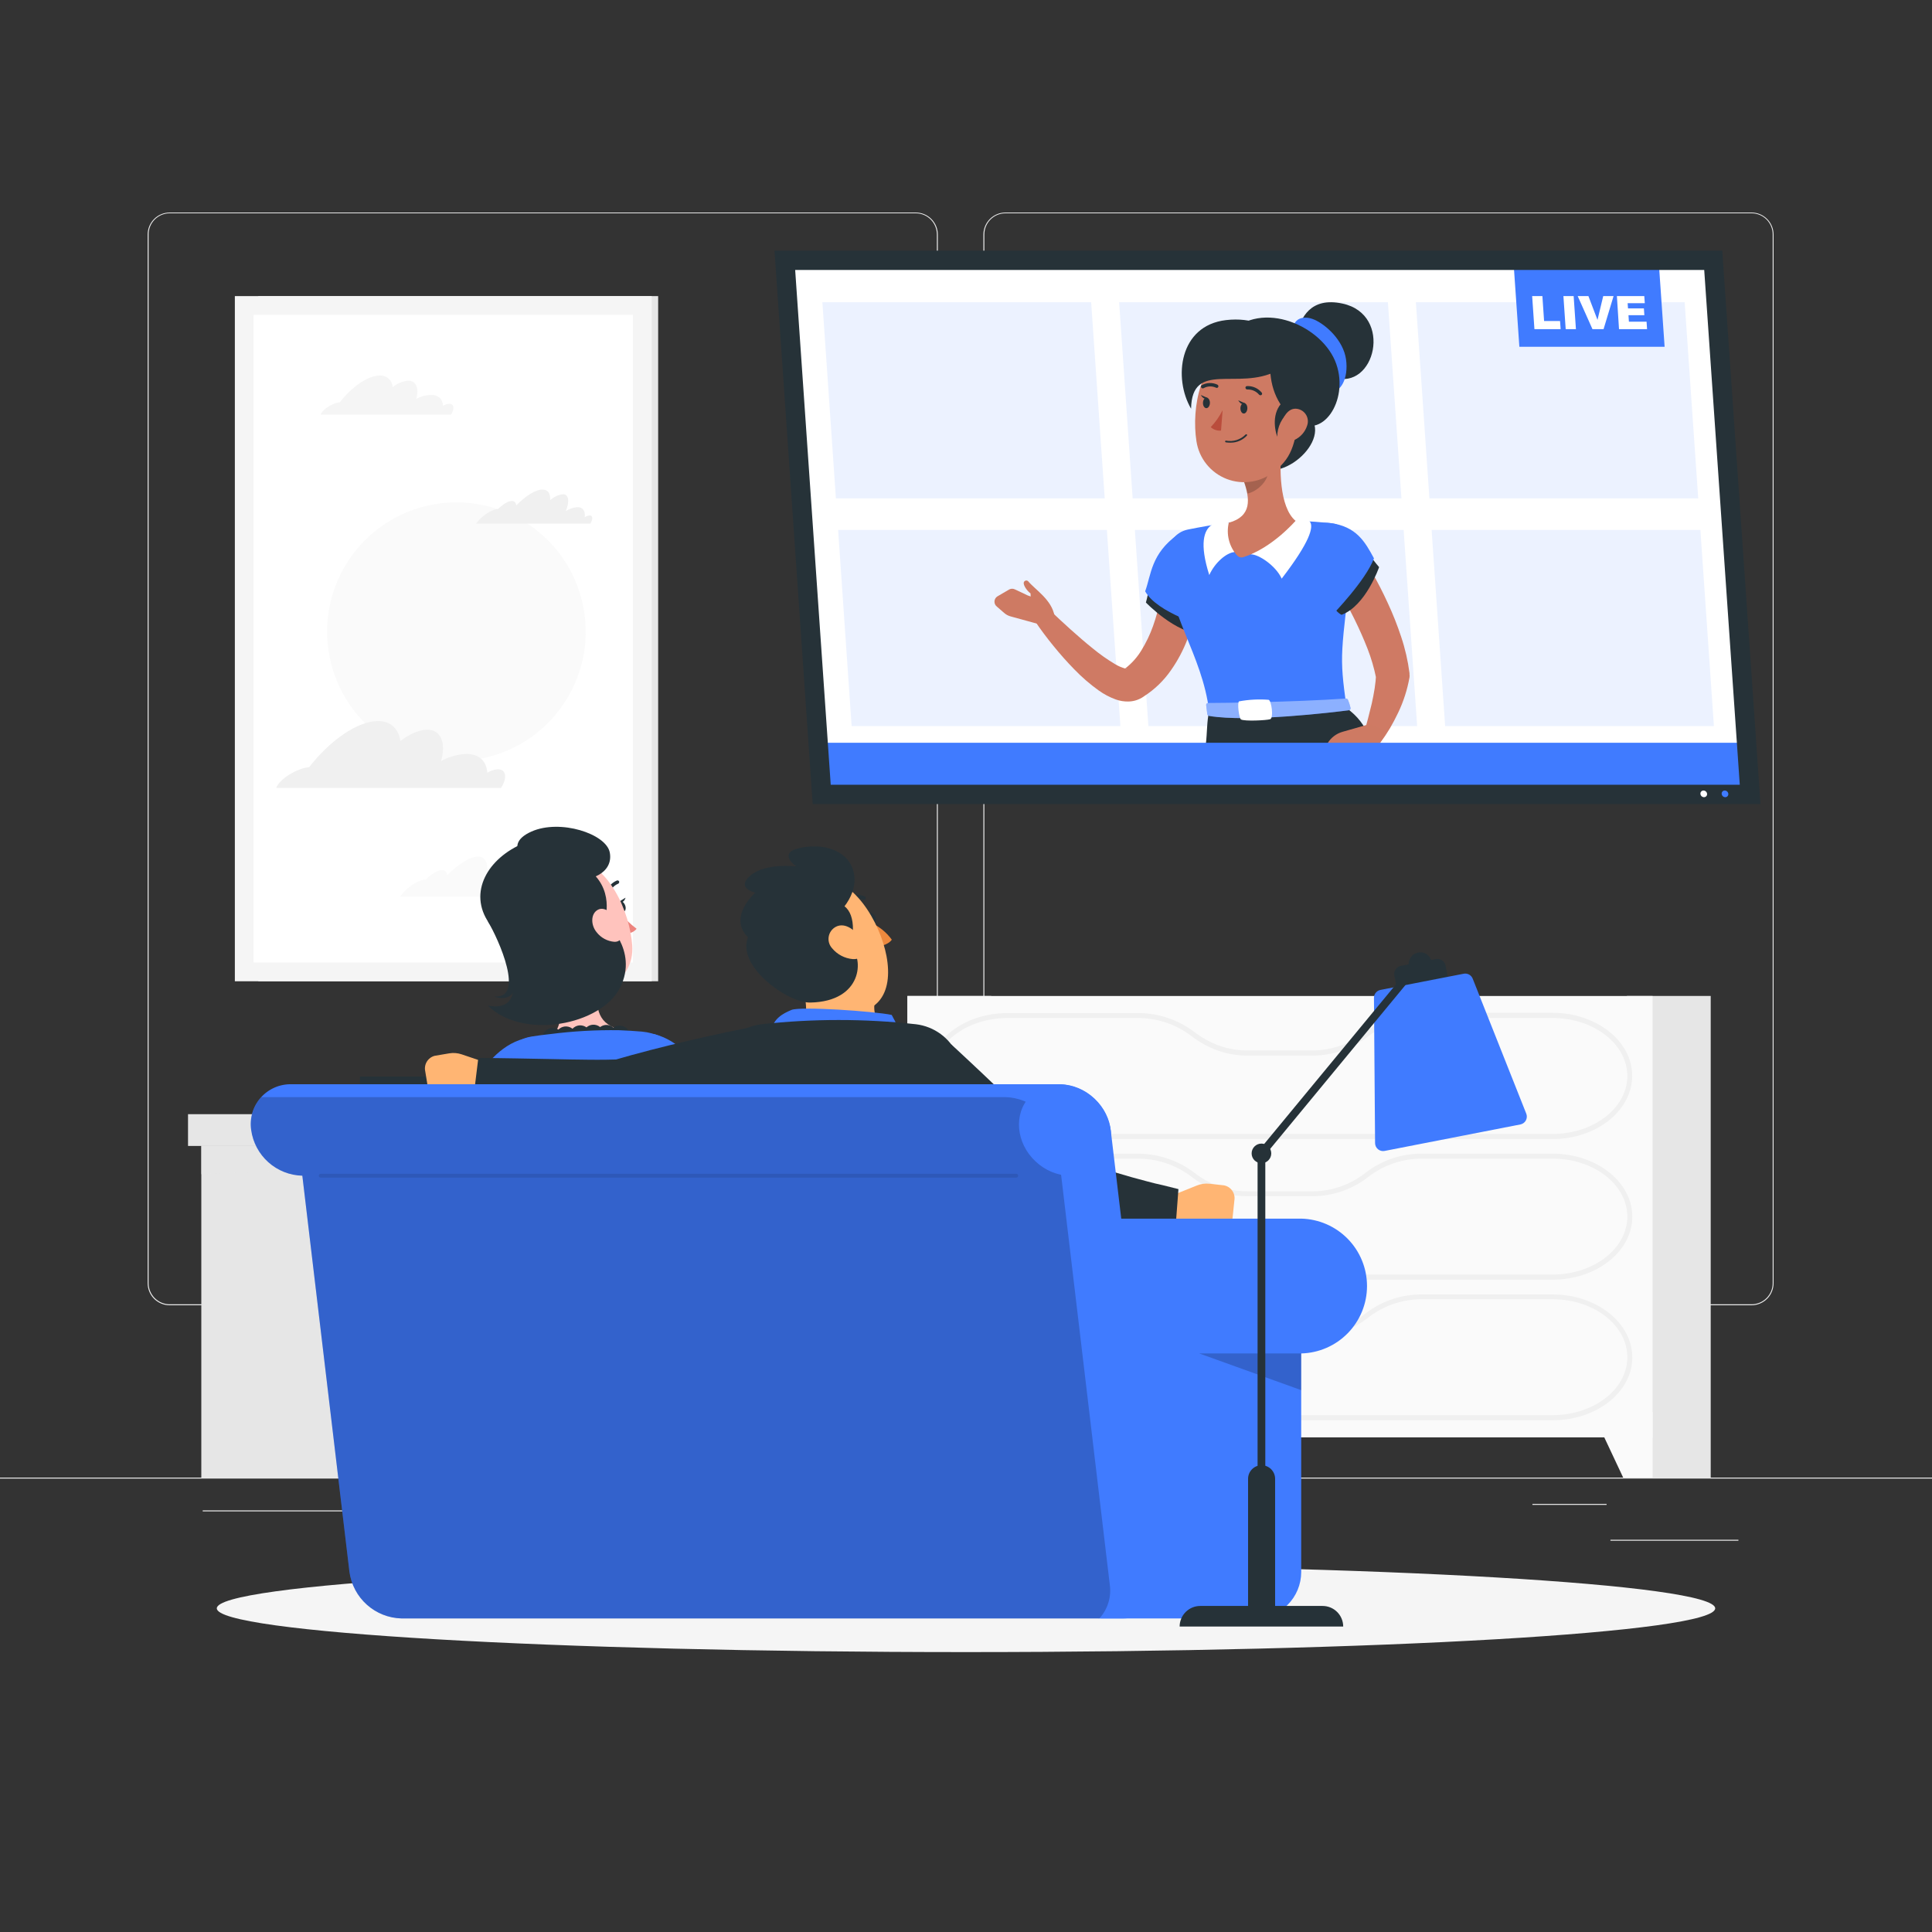 <svg width="302" height="302" viewBox="0 0 302 302" fill="none" xmlns="http://www.w3.org/2000/svg">
<rect x="0" y="0" width="302" height="302" fill="#333333" stroke="none"/>
<path d="M302 230.97H0V231.121H302V230.97Z" fill="#EBEBEB"/>
<path d="M271.74 240.688H251.735V240.839H271.74V240.688Z" fill="#EBEBEB"/>
<path d="M200.057 242.331H194.808V242.482H200.057V242.331Z" fill="#EBEBEB"/>
<path d="M251.131 235.083H239.54V235.234H251.131V235.083Z" fill="#EBEBEB"/>
<path d="M57.773 236.098H31.686V236.249H57.773V236.098Z" fill="#EBEBEB"/>
<path d="M66.978 236.098H63.154V236.249H66.978V236.098Z" fill="#EBEBEB"/>
<path d="M135.991 238.646H79.408V238.797H135.991V238.646Z" fill="#EBEBEB"/>
<path d="M143.148 204.031H26.522C25.608 204.03 24.732 203.666 24.087 203.019C23.441 202.372 23.079 201.496 23.079 200.582V36.639C23.087 35.73 23.453 34.862 24.098 34.222C24.742 33.581 25.613 33.222 26.522 33.22H143.148C144.063 33.22 144.94 33.583 145.587 34.23C146.233 34.877 146.597 35.754 146.597 36.669V200.582C146.597 201.497 146.233 202.374 145.587 203.021C144.94 203.668 144.063 204.031 143.148 204.031ZM26.522 33.341C25.648 33.342 24.811 33.691 24.194 34.309C23.576 34.927 23.23 35.765 23.23 36.639V200.582C23.23 201.456 23.576 202.294 24.194 202.912C24.811 203.53 25.648 203.879 26.522 203.88H143.148C144.022 203.879 144.86 203.531 145.478 202.913C146.096 202.294 146.444 201.456 146.446 200.582V36.639C146.444 35.764 146.096 34.927 145.478 34.309C144.86 33.69 144.022 33.342 143.148 33.341H26.522Z" fill="#EBEBEB"/>
<path d="M273.799 204.031H157.167C156.253 204.03 155.376 203.666 154.73 203.019C154.083 202.373 153.72 201.497 153.718 200.582V36.639C153.728 35.73 154.095 34.861 154.74 34.221C155.386 33.581 156.258 33.221 157.167 33.22H273.799C274.707 33.223 275.576 33.584 276.22 34.224C276.863 34.864 277.228 35.731 277.236 36.639V200.582C277.236 201.495 276.874 202.37 276.23 203.017C275.586 203.663 274.712 204.028 273.799 204.031ZM157.167 33.341C156.293 33.342 155.455 33.69 154.837 34.309C154.219 34.927 153.871 35.764 153.869 36.639V200.582C153.871 201.456 154.219 202.294 154.837 202.913C155.455 203.531 156.293 203.879 157.167 203.88H273.799C274.673 203.879 275.511 203.531 276.129 202.913C276.748 202.294 277.095 201.456 277.097 200.582V36.639C277.095 35.764 276.748 34.927 276.129 34.309C275.511 33.69 274.673 33.342 273.799 33.341H157.167Z" fill="#EBEBEB"/>
<path d="M141.837 230.97H154.932V155.681H141.837V230.97Z" fill="#E6E6E6"/>
<path d="M146.44 230.97H141.843V220.714H151.266L146.44 230.97Z" fill="#FAFAFA"/>
<path d="M254.314 230.97H267.409V155.681H254.314V230.97Z" fill="#E6E6E6"/>
<path d="M141.837 224.682L258.325 224.682V155.687H141.837V224.682Z" fill="#FAFAFA"/>
<path d="M242.693 178.053H157.481C150.613 178.053 145.026 173.632 145.026 168.202C145.026 162.766 150.613 158.357 157.481 158.357H177.769C180.964 158.33 184.079 159.352 186.636 161.268C187.265 161.755 187.931 162.191 188.629 162.573C190.549 163.634 192.705 164.195 194.899 164.203H205.233C208.279 164.168 211.223 163.104 213.586 161.183C216.117 159.279 219.208 158.27 222.375 158.314H242.675C249.543 158.314 255.136 162.73 255.136 168.16C255.136 173.59 249.561 178.053 242.693 178.053ZM157.481 159.13C151.042 159.13 145.8 163.195 145.8 168.19C145.8 173.191 151.042 177.25 157.481 177.25H242.693C249.132 177.25 254.375 173.179 254.375 168.19C254.375 163.201 249.132 159.13 242.693 159.13H222.393C219.404 159.098 216.487 160.046 214.088 161.83C211.585 163.855 208.471 164.974 205.251 165.007H194.917C192.592 165 190.307 164.406 188.273 163.279C187.541 162.879 186.842 162.421 186.183 161.908C183.76 160.083 180.803 159.106 177.769 159.13H157.481Z" fill="#F0F0F0"/>
<path d="M253.728 230.97H258.331V220.714H248.908L253.728 230.97Z" fill="#FAFAFA"/>
<path d="M242.693 200.033H157.481C150.613 200.033 145.026 195.617 145.026 190.188C145.026 184.752 150.613 180.342 157.481 180.342H177.775C180.983 180.32 184.108 181.356 186.666 183.29C187.292 183.775 187.954 184.211 188.647 184.594C190.567 185.656 192.723 186.217 194.917 186.225H205.251C208.297 186.191 211.241 185.126 213.605 183.205C216.134 181.3 219.226 180.29 222.393 180.336H242.693C249.561 180.336 255.154 184.752 255.154 190.181C255.154 195.611 249.561 200.033 242.693 200.033ZM157.481 181.109C151.042 181.109 145.8 185.18 145.8 190.169C145.8 195.171 151.042 199.229 157.481 199.229H242.693C249.132 199.229 254.375 195.164 254.375 190.169C254.375 185.174 249.132 181.109 242.693 181.109H222.393C219.403 181.076 216.484 182.026 214.088 183.815C211.585 185.84 208.471 186.96 205.251 186.992H194.917C192.593 186.981 190.308 186.387 188.273 185.265C187.545 184.861 186.848 184.403 186.189 183.894C183.766 182.067 180.81 181.088 177.775 181.109H157.481Z" fill="#F0F0F0"/>
<path d="M242.693 222.006H157.481C150.613 222.006 145.026 217.591 145.026 212.161C145.026 206.731 150.613 202.34 157.481 202.34H177.781C180.984 202.318 184.104 203.352 186.66 205.281C187.288 205.766 187.953 206.202 188.647 206.586C190.567 207.647 192.723 208.208 194.917 208.217H205.251C208.297 208.182 211.241 207.117 213.605 205.197C216.134 203.297 219.224 202.292 222.387 202.34H242.693C249.561 202.34 255.154 206.761 255.154 212.191C255.154 217.621 249.561 222.006 242.693 222.006ZM157.481 203.089C151.042 203.089 145.8 207.16 145.8 212.149C145.8 217.138 151.042 221.209 157.481 221.209H242.693C249.132 221.209 254.375 217.144 254.375 212.149C254.375 207.154 249.132 203.089 242.693 203.089H222.387C219.399 203.056 216.484 204.005 214.088 205.789C211.587 207.82 208.473 208.946 205.251 208.984H194.917C192.593 208.973 190.308 208.379 188.273 207.257C187.543 206.853 186.844 206.394 186.183 205.885C183.764 204.061 180.811 203.084 177.781 203.107L157.481 203.089Z" fill="#F0F0F0"/>
<path d="M31.468 230.97H72.522V179.134H31.468L31.468 230.97Z" fill="#E6E6E6"/>
<path d="M126.484 179.128H72.522V230.964H126.484V179.128Z" fill="#F0F0F0"/>
<g style="mix-blend-mode:multiply" opacity="0.7">
<path d="M31.462 174.713H126.478V179.762L31.462 183.544V174.713Z" fill="#E6E6E6"/>
</g>
<path d="M29.391 179.128H72.516V174.163H29.391V179.128Z" fill="#E6E6E6"/>
<path d="M128.549 174.169H72.522V179.134H128.549V174.169Z" fill="#F0F0F0"/>
<path d="M40.377 153.386H102.879L102.879 46.285L40.377 46.285L40.377 153.386Z" fill="#E6E6E6"/>
<path d="M36.711 153.386H101.871L101.871 46.285L36.711 46.285L36.711 153.386Z" fill="#F5F5F5"/>
<path d="M98.941 150.456V49.22L39.641 49.22L39.641 150.456H98.941Z" fill="white"/>
<path d="M75.988 118.407C86.851 115.843 93.579 104.958 91.015 94.095C88.451 83.232 77.566 76.504 66.703 79.068C55.84 81.632 49.112 92.517 51.676 103.38C54.24 114.243 65.125 120.971 75.988 118.407Z" fill="#FAFAFA"/>
<path d="M48.32 119.924C51.612 115.696 55.912 112.712 59.095 112.712C61.089 112.712 62.278 113.92 62.593 115.817C64.06 114.718 65.54 114.065 66.778 114.065C68.947 114.065 69.732 116.095 68.959 118.952C70.081 118.349 71.314 117.98 72.583 117.865C74.799 117.732 76.05 118.897 76.17 120.794C76.641 120.495 77.174 120.309 77.729 120.25C79.003 120.172 79.341 121.35 78.49 122.872L78.321 123.156H43.18C43.699 121.664 46.737 119.997 48.32 119.924Z" fill="#F0F0F0"/>
<path d="M53.116 62.889C55.018 60.442 57.519 58.703 59.361 58.703C59.87 58.676 60.369 58.852 60.749 59.191C61.129 59.531 61.359 60.006 61.391 60.515C62.074 59.939 62.917 59.585 63.807 59.5C65.069 59.5 65.522 60.708 65.075 62.339C65.729 61.995 66.446 61.79 67.183 61.735C68.469 61.656 69.194 62.339 69.261 63.432C69.535 63.261 69.845 63.154 70.167 63.118C70.91 63.076 71.103 63.758 70.608 64.64L70.511 64.803H50.132C50.434 63.897 52.198 62.931 53.116 62.889Z" fill="#F5F5F5"/>
<path d="M77.674 79.577H77.838C78.635 78.804 79.444 78.309 80.018 78.309C80.429 78.309 80.652 78.568 80.694 79.003C82.186 77.499 83.714 76.527 84.79 76.527C85.653 76.527 86.058 77.131 85.998 78.194C86.543 77.684 87.233 77.355 87.973 77.252C88.915 77.252 89.06 78.345 88.45 79.885C88.96 79.567 89.533 79.361 90.129 79.281C91.101 79.215 91.53 79.843 91.397 80.864C91.614 80.708 91.864 80.606 92.128 80.568C92.66 80.531 92.732 81.093 92.285 81.848H74.413C75.24 80.707 76.666 79.728 77.674 79.577Z" fill="#F0F0F0"/>
<path d="M66.343 137.495H66.537C67.473 136.589 68.421 136.009 69.092 136.009C69.581 136.009 69.847 136.311 69.895 136.824C71.647 135.054 73.452 133.907 74.727 133.907C75.742 133.907 76.213 134.656 76.158 135.876C76.799 135.272 77.612 134.884 78.484 134.764C79.589 134.764 79.758 136.051 79.046 137.857C79.647 137.488 80.32 137.253 81.021 137.168C82.162 137.084 82.663 137.821 82.512 139.023C82.767 138.842 83.061 138.724 83.37 138.678C83.974 138.636 84.065 139.282 83.557 140.182H62.502C63.474 138.823 65.153 137.646 66.343 137.495Z" fill="#FAFAFA"/>
<path d="M151 258.246C215.678 258.246 268.11 255.185 268.11 251.409C268.11 247.633 215.678 244.572 151 244.572C86.322 244.572 33.89 247.633 33.89 251.409C33.89 255.185 86.322 258.246 151 258.246Z" fill="#F5F5F5"/>
<path d="M273.57 124.176H128.447L122.678 40.691H267.808L273.57 124.176Z" fill="white"/>
<g opacity="0.1">
<path d="M172.684 77.904H130.663L128.549 47.239H170.564L172.684 77.904Z" fill="#407BFF"/>
<path d="M219.065 77.904H177.051L174.937 47.239H216.951L219.065 77.904Z" fill="#407BFF"/>
<path d="M175.136 113.498H133.122L131.008 82.833H173.022L175.136 113.498Z" fill="#407BFF"/>
<path d="M221.523 113.498H179.509L177.395 82.833H219.409L221.523 113.498Z" fill="#407BFF"/>
<path d="M265.458 77.904H223.438L221.324 47.239H263.338L265.458 77.904Z" fill="#407BFF"/>
<path d="M267.91 113.498H225.896L223.782 82.833H265.796L267.91 113.498Z" fill="#407BFF"/>
</g>
<path d="M205.1 65.546C202.358 61.179 198.897 61.668 196.312 62.858L195.104 71.079C197.876 77.409 207.848 69.913 205.1 65.546Z" fill="#263238"/>
<path d="M187.874 89.634C187.844 90.165 187.808 90.558 187.765 91.011C187.723 91.464 187.657 91.88 187.596 92.309C187.47 93.173 187.319 94.025 187.137 94.876C186.761 96.599 186.25 98.289 185.609 99.932C184.957 101.643 184.095 103.266 183.042 104.764C181.918 106.392 180.481 107.78 178.814 108.847L179.098 108.635C178.708 108.962 178.265 109.219 177.787 109.396C177.354 109.556 176.897 109.644 176.434 109.656C175.739 109.678 175.047 109.567 174.393 109.33C173.45 108.985 172.558 108.514 171.741 107.929C170.367 106.942 169.085 105.832 167.912 104.613C166.764 103.441 165.701 102.233 164.687 100.989C163.672 99.745 162.718 98.482 161.806 97.129C161.611 96.835 161.53 96.479 161.58 96.129C161.63 95.779 161.806 95.46 162.075 95.231C162.345 95.003 162.689 94.881 163.042 94.889C163.395 94.897 163.733 95.034 163.992 95.275C165.091 96.314 166.221 97.389 167.362 98.404C168.504 99.418 169.652 100.433 170.823 101.363C171.927 102.276 173.101 103.102 174.333 103.834C174.816 104.123 175.336 104.346 175.879 104.498C176.066 104.54 176.205 104.534 176.145 104.498C175.954 104.498 175.769 104.566 175.625 104.691L175.903 104.474C176.91 103.698 177.764 102.741 178.422 101.653C179.156 100.46 179.764 99.192 180.234 97.872C180.723 96.482 181.115 95.059 181.405 93.614C181.562 92.883 181.695 92.146 181.804 91.409L181.955 90.304C181.997 89.954 182.046 89.543 182.07 89.265V89.193C182.15 88.448 182.516 87.763 183.091 87.282C183.665 86.801 184.404 86.561 185.152 86.612C185.899 86.664 186.598 87.003 187.101 87.558C187.604 88.114 187.872 88.842 187.85 89.591L187.874 89.634Z" fill="#CF7A64"/>
<path d="M157.747 92.146L155.88 93.24C155.751 93.326 155.645 93.442 155.57 93.578C155.495 93.714 155.454 93.866 155.449 94.021C155.444 94.177 155.476 94.331 155.543 94.471C155.61 94.611 155.709 94.734 155.832 94.828L156.968 95.812C157.259 96.07 157.606 96.256 157.982 96.356L162.639 97.637L164.916 96.429C164.276 94.121 160.688 93.094 160.688 93.094L158.665 92.14C158.523 92.065 158.365 92.026 158.205 92.027C158.045 92.028 157.887 92.069 157.747 92.146Z" fill="#CE7A63"/>
<path d="M179.611 91.808C179.505 92.61 179.342 93.403 179.122 94.182C179.122 94.182 183.797 99.068 187.947 99.123C188.174 98.839 188.333 98.506 188.412 98.151C188.49 97.796 188.486 97.428 188.4 97.075L179.611 91.808Z" fill="#263238"/>
<path d="M184.075 83.569C179.907 86.589 179.962 89.803 179.007 92.43C180.886 95.825 188.472 97.957 188.472 97.957C188.472 97.957 189.898 79.353 184.075 83.569Z" fill="#407BFF"/>
<path d="M182.366 87.236C182.311 95.77 187.953 102.221 189.01 111.221L210.5 110.701C209.292 101.937 209.594 102.813 211.503 85.877C211.588 84.903 211.292 83.934 210.677 83.174C210.061 82.415 209.175 81.924 208.205 81.806C206.586 81.625 204.581 81.456 202.515 81.413C199.036 81.26 195.549 81.359 192.084 81.709C189.855 81.975 187.494 82.41 185.694 82.772C183.616 83.195 182.408 85.073 182.366 87.236Z" fill="#407BFF"/>
<path d="M192.948 86.299C191.74 86.396 189.928 87.894 189.028 89.887C185.875 79.97 192.078 81.709 192.078 81.709L192.948 86.299Z" fill="white"/>
<path d="M195.515 86.656C196.723 86.614 199.447 88.438 200.347 90.449C209.256 78.858 202.521 81.389 202.521 81.389L195.515 86.656Z" fill="white"/>
<path d="M200.329 69.671C199.996 73.054 199.942 79.233 202.509 81.413C202.509 81.413 198.843 85.702 194.307 87.103C194.138 87.149 193.96 87.146 193.793 87.095C193.627 87.044 193.478 86.946 193.365 86.813C192.755 86.128 192.32 85.307 192.096 84.419C191.872 83.53 191.866 82.601 192.078 81.709C195.732 80.707 195.364 77.928 194.458 75.331L200.329 69.671Z" fill="#CE7A63"/>
<path opacity="0.2" d="M197.937 71.985L194.488 75.331C194.703 75.921 194.871 76.526 194.989 77.143C196.397 76.895 198.209 75.27 198.215 73.766C198.227 73.161 198.133 72.558 197.937 71.985Z" fill="black"/>
<path d="M203.27 63.42C202.485 68.922 202.274 71.272 199.211 73.688C198.182 74.525 196.95 75.075 195.64 75.282C194.329 75.49 192.987 75.347 191.75 74.869C190.513 74.39 189.424 73.594 188.594 72.559C187.763 71.524 187.221 70.288 187.023 68.977C186.213 63.813 187.627 55.689 193.298 54.269C198.97 52.85 204.055 57.906 203.27 63.42Z" fill="#CE7A63"/>
<path d="M209.842 47.45C204.877 46.387 203.246 49.631 202.684 52.451L208.422 58.993C214.964 61.161 217.845 49.166 209.842 47.45Z" fill="#263238"/>
<path d="M202.153 51.781C201.99 49.866 203.651 49.19 205.451 49.969C207.251 50.748 209.981 53.194 210.403 56.166C210.826 59.138 209.534 61.548 207.891 61.089C206.248 60.63 202.153 51.781 202.153 51.781Z" fill="#407BFF"/>
<path d="M208.887 56.915C206.828 50.941 197.212 46.713 192.096 52.149L198.541 56.577C198.42 59.899 199.302 63.221 202.491 65.715C206.568 68.934 210.893 62.719 208.887 56.915Z" fill="#263238"/>
<path d="M199.574 57.984C193.491 61.113 186.316 56.275 186.183 63.885C183.393 59.144 184.292 50.893 191.649 50.035C199.676 49.099 203.784 55.822 199.574 57.984Z" fill="#263238"/>
<path d="M200.951 62.454C198.795 64.03 199.139 66.814 199.652 68.27C199.653 67.509 199.825 66.758 200.156 66.073C200.488 65.388 200.97 64.786 201.567 64.314L200.951 62.454Z" fill="#263238"/>
<path d="M194.977 63.897C194.941 64.35 194.669 64.682 194.373 64.64C194.077 64.598 193.866 64.193 193.902 63.74C193.938 63.287 194.204 62.955 194.506 63.003C194.808 63.052 195.013 63.45 194.977 63.897Z" fill="#263238"/>
<path d="M189.124 63.064C189.088 63.511 188.816 63.843 188.52 63.8C188.225 63.758 188.007 63.354 188.043 62.901C188.08 62.448 188.351 62.121 188.647 62.164C188.943 62.206 189.161 62.611 189.124 63.064Z" fill="#263238"/>
<path d="M188.78 62.212L187.705 61.741C187.705 61.741 188.2 62.665 188.78 62.212Z" fill="#263238"/>
<path d="M191.112 64.121C190.627 65.089 190.002 65.981 189.257 66.766C189.472 66.965 189.726 67.116 190.003 67.209C190.28 67.303 190.573 67.337 190.864 67.31L191.112 64.121Z" fill="#BA4D3C"/>
<path d="M192.398 69.194C192.14 69.201 191.881 69.185 191.625 69.146C191.59 69.14 191.558 69.121 191.536 69.094C191.513 69.066 191.502 69.031 191.504 68.995C191.505 68.977 191.509 68.96 191.517 68.944C191.525 68.929 191.536 68.915 191.55 68.904C191.564 68.893 191.58 68.885 191.597 68.881C191.614 68.877 191.632 68.877 191.649 68.88C192.2 68.984 192.768 68.951 193.302 68.782C193.836 68.613 194.32 68.315 194.711 67.914C194.736 67.889 194.77 67.875 194.805 67.875C194.84 67.875 194.874 67.889 194.899 67.914C194.912 67.926 194.922 67.94 194.929 67.956C194.936 67.972 194.94 67.99 194.94 68.007C194.94 68.025 194.936 68.042 194.929 68.058C194.922 68.075 194.912 68.089 194.899 68.101C194.578 68.444 194.191 68.717 193.761 68.905C193.331 69.093 192.867 69.191 192.398 69.194Z" fill="#263238"/>
<path d="M204.333 66.5C204.178 66.999 203.919 67.46 203.573 67.853C203.228 68.245 202.803 68.56 202.328 68.778C201.047 69.351 200.111 68.222 200.22 66.869C200.317 65.661 201.102 63.885 202.503 63.885C202.814 63.891 203.119 63.971 203.394 64.117C203.669 64.263 203.905 64.472 204.083 64.727C204.262 64.982 204.377 65.276 204.421 65.584C204.464 65.892 204.434 66.206 204.333 66.5Z" fill="#CE7A63"/>
<path d="M197.013 61.783C196.937 61.78 196.865 61.748 196.813 61.693C196.592 61.43 196.314 61.221 196 61.081C195.686 60.941 195.345 60.873 195.001 60.883C194.929 60.892 194.856 60.872 194.797 60.828C194.739 60.785 194.699 60.72 194.687 60.648C194.679 60.614 194.679 60.579 194.685 60.545C194.692 60.512 194.706 60.48 194.726 60.452C194.746 60.424 194.772 60.4 194.801 60.383C194.831 60.366 194.864 60.355 194.899 60.352C195.334 60.328 195.769 60.406 196.169 60.579C196.57 60.752 196.925 61.015 197.206 61.348C197.231 61.373 197.251 61.402 197.265 61.434C197.279 61.466 197.286 61.501 197.286 61.535C197.286 61.571 197.279 61.605 197.265 61.637C197.251 61.669 197.231 61.699 197.206 61.723C197.181 61.747 197.15 61.766 197.117 61.776C197.083 61.787 197.047 61.789 197.013 61.783Z" fill="#263238"/>
<path d="M187.929 60.696C187.864 60.672 187.809 60.627 187.772 60.569C187.752 60.54 187.739 60.508 187.732 60.473C187.726 60.439 187.727 60.404 187.735 60.37C187.743 60.335 187.757 60.303 187.778 60.275C187.799 60.247 187.826 60.224 187.856 60.207C188.228 60.001 188.644 59.886 189.07 59.872C189.495 59.858 189.918 59.946 190.302 60.128C190.366 60.161 190.415 60.217 190.438 60.284C190.462 60.352 190.459 60.425 190.429 60.491C190.414 60.522 190.392 60.55 190.366 60.573C190.339 60.596 190.308 60.613 190.275 60.623C190.241 60.633 190.206 60.636 190.171 60.632C190.137 60.628 190.103 60.617 190.073 60.599C189.767 60.459 189.433 60.392 189.097 60.406C188.761 60.42 188.433 60.513 188.14 60.678C188.108 60.696 188.073 60.706 188.036 60.709C188 60.713 187.963 60.708 187.929 60.696Z" fill="#263238"/>
<path d="M194.627 63.045L193.558 62.574C193.558 62.574 194.053 63.505 194.627 63.045Z" fill="#263238"/>
<path d="M215.858 121.108H186.262C189.282 118.559 188.273 114.186 189.004 111.221L210.494 110.701C213.979 113.153 214.698 116.663 215.858 121.108Z" fill="#263238"/>
<path d="M211.479 84.681C212.584 86.263 213.496 87.797 214.426 89.398C215.356 90.999 216.184 92.635 216.957 94.321C217.746 96.02 218.436 97.765 219.022 99.545C219.643 101.392 220.08 103.296 220.327 105.229V105.416C220.348 105.57 220.348 105.727 220.327 105.881C219.988 107.791 219.393 109.646 218.557 111.396C218.155 112.241 217.724 113.059 217.265 113.848C216.787 114.645 216.269 115.417 215.713 116.161C215.508 116.43 215.216 116.619 214.887 116.696C214.558 116.773 214.212 116.733 213.909 116.583C213.606 116.433 213.365 116.182 213.227 115.874C213.089 115.566 213.062 115.219 213.152 114.893V114.808C213.363 114.029 213.617 113.196 213.822 112.392C214.027 111.589 214.239 110.774 214.426 109.976C214.613 109.179 214.746 108.376 214.879 107.603C214.995 106.852 215.071 106.096 215.109 105.338V105.99C214.793 104.422 214.342 102.884 213.762 101.393C213.158 99.853 212.481 98.319 211.732 96.803C210.983 95.287 210.168 93.783 209.316 92.309C208.465 90.835 207.546 89.344 206.671 87.985L206.634 87.924C206.422 87.607 206.275 87.251 206.2 86.877C206.125 86.502 206.125 86.117 206.2 85.743C206.274 85.368 206.421 85.012 206.633 84.695C206.845 84.377 207.117 84.105 207.435 83.893C207.752 83.68 208.108 83.533 208.482 83.458C208.857 83.384 209.242 83.383 209.616 83.458C209.991 83.532 210.347 83.679 210.664 83.891C210.982 84.103 211.254 84.376 211.466 84.693L211.479 84.681Z" fill="#CF7A64"/>
<path d="M214.033 86.626C214.503 87.332 215.018 88.008 215.574 88.649C215.574 88.649 213.508 94.689 209.703 96.109C209.366 95.931 209.072 95.684 208.837 95.384C208.603 95.084 208.435 94.738 208.344 94.369L214.033 86.626Z" fill="#263238"/>
<path d="M207.939 81.757C212.028 82.289 213.375 84.693 214.77 87.278C213.496 90.733 208.308 96.072 208.308 96.072C208.308 96.072 200.528 80.797 207.939 81.757Z" fill="#407BFF"/>
<path d="M214.112 113.178L209.884 114.386C208.889 114.662 208.039 115.311 207.51 116.198L207.033 117.001C206.908 117.223 206.865 117.481 206.91 117.731C206.955 117.981 207.086 118.208 207.281 118.372L209.383 120.226C209.624 120.453 209.942 120.58 210.274 120.58C210.605 120.58 210.923 120.453 211.164 120.226L213.309 118.1C213.309 118.1 216.455 116.469 216.359 114.12L214.112 113.178Z" fill="#CE7A63"/>
<path d="M164.832 96.284C164.427 93.765 161.812 92.17 160.706 90.848C160.655 90.801 160.592 90.768 160.525 90.752C160.457 90.736 160.386 90.737 160.319 90.756C160.252 90.774 160.191 90.81 160.141 90.859C160.092 90.907 160.056 90.968 160.036 91.035C159.903 91.548 160.724 92.539 161.087 92.75C161.117 93.221 161.02 95.77 162.899 96.332C163.684 96.356 164.832 96.284 164.832 96.284Z" fill="#CE7A63"/>
<path d="M210.705 109.397C210.874 109.799 211.008 110.215 211.104 110.641C211.116 110.683 211.118 110.728 211.111 110.772C211.104 110.815 211.087 110.857 211.062 110.893C211.038 110.93 211.006 110.961 210.968 110.984C210.93 111.007 210.888 111.022 210.844 111.027C208.561 111.323 195.189 112.948 189.01 111.915C188.931 111.903 188.86 111.865 188.806 111.807C188.752 111.749 188.72 111.674 188.714 111.595C188.671 111.215 188.593 110.623 188.545 110.242C188.537 110.198 188.538 110.153 188.55 110.11C188.561 110.067 188.582 110.027 188.611 109.992C188.64 109.958 188.676 109.931 188.717 109.913C188.758 109.894 188.802 109.885 188.847 109.886C190.967 109.886 202.135 109.759 210.361 109.191C210.433 109.185 210.504 109.202 210.566 109.239C210.628 109.275 210.677 109.331 210.705 109.397Z" fill="#407BFF"/>
<path opacity="0.4" d="M210.705 109.397C210.874 109.799 211.008 110.215 211.104 110.641C211.116 110.683 211.118 110.728 211.111 110.772C211.104 110.815 211.087 110.857 211.062 110.893C211.038 110.93 211.006 110.961 210.968 110.984C210.93 111.007 210.888 111.022 210.844 111.027C208.561 111.323 195.189 112.948 189.01 111.915C188.931 111.903 188.86 111.865 188.806 111.807C188.752 111.749 188.72 111.674 188.714 111.595C188.671 111.215 188.593 110.623 188.545 110.242C188.537 110.198 188.538 110.153 188.55 110.11C188.561 110.067 188.582 110.027 188.611 109.992C188.64 109.958 188.676 109.931 188.717 109.913C188.758 109.894 188.802 109.885 188.847 109.886C190.967 109.886 202.135 109.759 210.361 109.191C210.433 109.185 210.504 109.202 210.566 109.239C210.628 109.275 210.677 109.331 210.705 109.397Z" fill="white"/>
<path d="M198.311 109.39C196.765 109.269 195.21 109.351 193.685 109.632C193.365 109.825 193.685 112.314 193.987 112.465C194.591 112.773 197.937 112.604 198.535 112.429C199.133 112.253 198.746 109.523 198.311 109.39Z" fill="white"/>
<path d="M273.57 124.176H128.447L127.885 116.101H273.014L273.57 124.176Z" fill="#407BFF"/>
<path d="M260.203 54.209H237.499L236.563 40.691H259.267L260.203 54.209Z" fill="#407BFF"/>
<path d="M239.498 46.285H241.099L241.364 50.18H243.859L243.95 51.455H239.854L239.498 46.285Z" fill="white"/>
<path d="M244.384 46.285H245.985L246.341 51.455H244.741L244.384 46.285Z" fill="white"/>
<path d="M246.619 46.285H248.292L249.712 50.005L250.606 46.285H252.224L250.66 51.455H248.927L246.619 46.285Z" fill="white"/>
<path d="M252.744 46.285H257.026L257.105 47.39H254.423L254.483 48.211H256.966L257.038 49.268H254.556L254.622 50.283H257.383L257.461 51.455H253.076L252.744 46.285Z" fill="white"/>
<path d="M275.188 125.686H127.033L121.066 39.181H269.215L275.188 125.686ZM129.854 122.666H271.951L266.394 42.202H124.297L129.854 122.666Z" fill="#263238"/>
<path d="M269.124 124.092C269.117 124.025 269.125 123.957 269.146 123.894C269.167 123.83 269.202 123.772 269.248 123.722C269.294 123.673 269.349 123.634 269.411 123.608C269.473 123.583 269.54 123.57 269.607 123.572C269.748 123.575 269.883 123.629 269.985 123.725C270.088 123.821 270.151 123.952 270.163 124.092C270.169 124.158 270.161 124.226 270.139 124.289C270.118 124.352 270.083 124.41 270.037 124.459C269.992 124.508 269.936 124.547 269.875 124.573C269.813 124.599 269.747 124.612 269.68 124.611C269.539 124.61 269.404 124.556 269.301 124.46C269.198 124.364 269.135 124.232 269.124 124.092Z" fill="#407BFF"/>
<path d="M265.802 124.092C265.795 124.025 265.803 123.957 265.824 123.894C265.845 123.83 265.88 123.772 265.926 123.722C265.972 123.673 266.027 123.634 266.089 123.608C266.151 123.583 266.218 123.57 266.285 123.572C266.426 123.575 266.561 123.629 266.663 123.725C266.766 123.821 266.829 123.952 266.841 124.092C266.847 124.158 266.839 124.226 266.817 124.289C266.796 124.352 266.761 124.41 266.715 124.459C266.67 124.508 266.614 124.547 266.553 124.573C266.491 124.599 266.425 124.612 266.358 124.611C266.217 124.61 266.082 124.556 265.979 124.46C265.876 124.364 265.813 124.232 265.802 124.092Z" fill="white"/>
<path d="M90.123 189.976L88.697 188.919C88.435 188.722 88.129 188.59 87.805 188.536C87.482 188.481 87.15 188.505 86.837 188.605L83.871 189.553C83.287 189.742 82.755 190.067 82.321 190.502C81.888 190.936 81.564 191.469 81.377 192.054L81.147 192.791C83.382 194.712 87.187 195.134 87.187 195.134L88.269 195.382C88.488 195.437 88.717 195.448 88.941 195.415C89.165 195.382 89.38 195.304 89.574 195.188C89.768 195.071 89.938 194.917 90.072 194.735C90.207 194.553 90.304 194.346 90.358 194.126L90.866 191.994C90.95 191.621 90.925 191.233 90.793 190.875C90.661 190.517 90.428 190.205 90.123 189.976Z" fill="#FFC3BD"/>
<path d="M82.464 171.361L81.951 172.158L81.413 173.022C81.063 173.626 80.725 174.194 80.386 174.792C79.722 176 79.1 177.208 78.52 178.416C77.94 179.624 77.415 180.904 76.944 182.172C76.474 183.429 76.071 184.709 75.736 186.008L75.784 185.452C75.751 185.573 75.751 185.7 75.784 185.821C75.862 186.047 75.99 186.254 76.158 186.425C76.71 186.997 77.35 187.477 78.055 187.844C78.883 188.308 79.743 188.711 80.628 189.052C81.528 189.426 82.512 189.747 83.412 190.037L83.503 190.067C83.829 190.174 84.106 190.392 84.286 190.684C84.465 190.976 84.535 191.323 84.484 191.661C84.433 192 84.263 192.31 84.005 192.536C83.747 192.761 83.417 192.888 83.074 192.893C81.955 192.902 80.837 192.829 79.728 192.676C78.58 192.515 77.45 192.248 76.352 191.879C75.101 191.476 73.933 190.852 72.903 190.037C72.278 189.529 71.746 188.915 71.332 188.225C70.867 187.419 70.602 186.514 70.559 185.585C70.544 185.44 70.544 185.295 70.559 185.15V185.029C70.816 183.488 71.171 181.965 71.622 180.469C72.064 178.988 72.592 177.534 73.205 176.114C73.809 174.695 74.473 173.318 75.204 171.971C75.579 171.306 75.959 170.642 76.364 169.984C76.768 169.325 77.167 168.709 77.68 167.997C78.115 167.37 78.78 166.94 79.53 166.8C80.28 166.66 81.055 166.821 81.687 167.249C82.319 167.676 82.757 168.336 82.905 169.084C83.054 169.832 82.902 170.609 82.482 171.246L82.464 171.361Z" fill="#FFC3BD"/>
<path d="M84.095 162.059C85.865 165.55 86.016 170.026 81.546 177.129C78.357 177.655 72.184 173.819 72.184 173.819C72.184 173.819 75.645 162.156 84.095 162.059Z" fill="#407BFF"/>
<path d="M86.088 149.466C87.218 152.884 88.722 159.166 86.602 161.606C86.602 161.606 89.857 160.93 97.069 164.856C98.923 161.836 97.371 161.008 97.371 161.008C93.384 160.302 93.113 157.445 93.433 154.721L86.088 149.466Z" fill="#FFC3BD"/>
<path d="M88.045 162.349C88.039 162.673 87.937 162.988 87.751 163.254C87.566 163.52 87.306 163.725 87.004 163.843C86.702 163.961 86.372 163.987 86.055 163.917C85.738 163.847 85.45 163.684 85.226 163.45C85.002 163.216 84.852 162.92 84.796 162.601C84.74 162.281 84.781 161.952 84.912 161.656C85.043 161.36 85.259 161.109 85.533 160.935C85.807 160.762 86.126 160.674 86.451 160.682C86.882 160.693 87.293 160.875 87.591 161.187C87.89 161.499 88.053 161.917 88.045 162.349Z" fill="#263238"/>
<path d="M90.099 162.12C90.091 162.444 89.988 162.758 89.802 163.023C89.616 163.288 89.355 163.492 89.053 163.609C88.751 163.726 88.421 163.751 88.105 163.68C87.789 163.61 87.501 163.447 87.277 163.212C87.054 162.978 86.905 162.682 86.85 162.363C86.794 162.044 86.835 161.715 86.966 161.419C87.097 161.123 87.314 160.873 87.587 160.699C87.861 160.526 88.18 160.438 88.504 160.447C88.719 160.451 88.93 160.498 89.127 160.585C89.323 160.672 89.501 160.796 89.649 160.952C89.797 161.107 89.913 161.29 89.99 161.491C90.067 161.691 90.104 161.905 90.099 162.12Z" fill="#263238"/>
<path d="M92.334 162.053C92.306 162.376 92.183 162.683 91.981 162.936C91.778 163.189 91.505 163.377 91.197 163.474C90.888 163.572 90.557 163.576 90.246 163.486C89.935 163.395 89.657 163.215 89.449 162.966C89.241 162.718 89.111 162.414 89.075 162.092C89.04 161.77 89.101 161.445 89.251 161.157C89.401 160.87 89.632 160.634 89.917 160.478C90.201 160.322 90.525 160.255 90.848 160.283C91.062 160.302 91.27 160.362 91.46 160.461C91.651 160.56 91.82 160.695 91.958 160.86C92.096 161.024 92.2 161.214 92.265 161.419C92.329 161.624 92.353 161.839 92.334 162.053Z" fill="#263238"/>
<path d="M94.405 161.944C94.379 162.267 94.257 162.575 94.056 162.829C93.855 163.083 93.582 163.271 93.274 163.37C92.965 163.469 92.634 163.474 92.323 163.385C92.011 163.296 91.733 163.116 91.524 162.869C91.315 162.621 91.184 162.317 91.147 161.996C91.111 161.674 91.171 161.348 91.32 161.06C91.468 160.772 91.699 160.535 91.983 160.379C92.267 160.222 92.591 160.153 92.913 160.181C93.345 160.218 93.744 160.424 94.023 160.755C94.303 161.085 94.44 161.513 94.405 161.944Z" fill="#263238"/>
<path d="M96.398 162.15C96.338 162.466 96.185 162.758 95.96 162.988C95.734 163.218 95.445 163.375 95.129 163.441C94.814 163.507 94.486 163.478 94.187 163.357C93.888 163.237 93.632 163.031 93.45 162.765C93.268 162.499 93.169 162.185 93.166 161.863C93.162 161.541 93.254 161.225 93.43 160.955C93.606 160.685 93.858 160.473 94.154 160.346C94.45 160.219 94.777 160.182 95.094 160.241C95.305 160.28 95.506 160.361 95.686 160.478C95.866 160.595 96.022 160.747 96.143 160.924C96.264 161.102 96.349 161.301 96.393 161.512C96.437 161.722 96.439 161.939 96.398 162.15Z" fill="#263238"/>
<path d="M98.452 162.253C98.393 162.571 98.24 162.865 98.014 163.096C97.787 163.328 97.497 163.487 97.18 163.554C96.863 163.621 96.534 163.592 96.233 163.471C95.932 163.35 95.674 163.143 95.492 162.876C95.309 162.608 95.21 162.293 95.206 161.969C95.203 161.645 95.296 161.327 95.473 161.056C95.65 160.785 95.904 160.573 96.202 160.446C96.5 160.319 96.829 160.284 97.147 160.344C97.573 160.424 97.95 160.671 98.194 161.028C98.439 161.386 98.531 161.826 98.452 162.253Z" fill="#263238"/>
<path d="M96.67 141.831C96.821 142.284 97.184 142.592 97.48 142.514C97.775 142.435 97.89 142.006 97.733 141.553C97.576 141.1 97.22 140.792 96.93 140.871C96.64 140.949 96.519 141.372 96.67 141.831Z" fill="#263238"/>
<path d="M96.803 140.925L97.782 140.321C97.782 140.321 97.51 141.336 96.803 140.925Z" fill="#263238"/>
<path d="M96.93 142.689C97.679 143.626 98.546 144.462 99.509 145.177C99.329 145.403 99.1 145.585 98.84 145.71C98.579 145.834 98.294 145.898 98.005 145.896L96.93 142.689Z" fill="#ED847E"/>
<path d="M96.773 137.972C96.786 137.94 96.793 137.906 96.793 137.872C96.793 137.838 96.786 137.804 96.773 137.772C96.756 137.74 96.733 137.711 96.706 137.687C96.678 137.663 96.645 137.646 96.611 137.634C96.576 137.623 96.539 137.619 96.503 137.622C96.466 137.625 96.431 137.635 96.398 137.652C95.985 137.829 95.617 138.098 95.324 138.439C95.031 138.781 94.82 139.185 94.707 139.621C94.701 139.656 94.703 139.692 94.711 139.726C94.719 139.761 94.735 139.793 94.756 139.821C94.778 139.85 94.805 139.873 94.836 139.891C94.867 139.908 94.901 139.919 94.937 139.923C95.012 139.93 95.088 139.91 95.149 139.865C95.21 139.821 95.253 139.755 95.269 139.681C95.362 139.335 95.535 139.015 95.773 138.747C96.011 138.478 96.308 138.269 96.64 138.135C96.702 138.097 96.749 138.04 96.773 137.972Z" fill="#263238"/>
<path d="M81.232 144.03C83.273 149.357 84.022 151.646 87.646 153.694C93.082 156.817 99.225 153.525 98.826 147.793C98.464 142.629 95.203 134.789 89.162 133.997C87.875 133.785 86.553 133.922 85.336 134.393C84.119 134.864 83.05 135.652 82.24 136.676C81.431 137.7 80.91 138.922 80.733 140.216C80.556 141.509 80.728 142.826 81.232 144.03Z" fill="#FFC3BD"/>
<path d="M91.536 135.622C93.3 131.394 87.586 129.449 81.915 131.781C76.243 134.112 73.126 139.5 76.436 144.284C79.746 149.067 83.135 158.453 76.261 157.197C81.751 162.579 93.976 160.277 96.936 154.364C99.896 148.451 94.52 143.909 94.52 143.909C94.52 143.909 96.296 138.769 91.536 135.622Z" fill="#263238"/>
<path d="M88.957 137.344C92.261 138.05 95.921 136.419 95.317 133.254C94.762 130.331 87.568 127.988 83.08 129.981C78.043 132.222 82.295 135.9 88.957 137.344Z" fill="#263238"/>
<path d="M76.237 143.988C77.964 146.832 82.156 156.273 77.215 155.747C79.45 156.611 81.359 155.53 80.707 150.734C80.523 149.344 80.026 148.014 79.251 146.844C78.477 145.675 77.446 144.698 76.237 143.988Z" fill="#263238"/>
<path d="M93.252 145.709C93.585 146.141 94.004 146.499 94.484 146.759C94.963 147.019 95.492 147.176 96.036 147.219C97.389 147.267 97.606 145.685 96.851 144.326C96.175 143.118 94.653 141.596 93.487 142.194C92.321 142.792 92.321 144.573 93.252 145.709Z" fill="#FFC3BD"/>
<path d="M108.436 169.241C108.767 172.855 108.916 176.484 108.883 180.113C108.925 182.577 108.925 185.029 108.883 187.916C108.844 190.449 107.848 192.873 106.094 194.701C104.34 196.529 101.959 197.624 99.43 197.768L94.689 198.033C92.222 198.174 89.789 197.396 87.862 195.849C85.934 194.302 84.648 192.096 84.252 189.656C83.437 184.613 81.782 178.343 78.731 169.482C78.436 168.71 78.317 167.882 78.384 167.058C78.45 166.234 78.7 165.435 79.115 164.721C79.531 164.006 80.101 163.393 80.784 162.928C81.467 162.462 82.245 162.155 83.062 162.029C83.992 161.884 84.989 161.745 86.01 161.642C89.58 161.185 93.179 160.983 96.779 161.038C97.987 161.081 99.195 161.159 100.349 161.256C102.413 161.445 104.347 162.344 105.822 163.8C107.297 165.256 108.221 167.179 108.436 169.241Z" fill="#407BFF"/>
<path d="M130.851 189.511L129.812 188.074C129.618 187.808 129.365 187.593 129.072 187.445C128.779 187.296 128.455 187.22 128.127 187.222L125.028 187.24C124.414 187.243 123.811 187.393 123.267 187.678C122.724 187.962 122.257 188.374 121.905 188.877L121.458 189.481C123.023 191.981 126.55 193.534 126.55 193.534L127.504 194.083C127.697 194.204 127.912 194.285 128.137 194.321C128.361 194.357 128.591 194.349 128.812 194.295C129.033 194.242 129.241 194.145 129.424 194.01C129.607 193.875 129.762 193.705 129.878 193.51L131.002 191.631C131.18 191.3 131.26 190.924 131.233 190.549C131.207 190.174 131.074 189.814 130.851 189.511Z" fill="#FFC3BD"/>
<path d="M108.442 169.935L108.907 171.59C109.076 172.194 109.252 172.738 109.445 173.312C109.815 174.459 110.206 175.603 110.617 176.742C111.033 177.884 111.462 179.02 111.921 180.143C112.38 181.266 112.857 182.384 113.359 183.495L113.051 183.03C113.545 183.638 114.163 184.134 114.863 184.486C115.757 184.962 116.688 185.366 117.647 185.694C118.644 186.056 119.689 186.37 120.758 186.66C121.827 186.95 122.932 187.216 123.977 187.451H124.043C124.381 187.53 124.678 187.728 124.883 188.007C125.087 188.287 125.185 188.63 125.158 188.976C125.131 189.321 124.981 189.645 124.736 189.89C124.49 190.134 124.165 190.283 123.82 190.308C122.613 190.377 121.403 190.377 120.196 190.308C118.98 190.241 117.77 190.098 116.572 189.879C115.298 189.655 114.049 189.303 112.845 188.828C111.403 188.288 110.107 187.42 109.058 186.292C108.985 186.208 108.92 186.117 108.865 186.02L108.756 185.827C107.464 183.545 106.316 181.185 105.319 178.76C104.812 177.552 104.365 176.314 103.948 175.063C103.743 174.459 103.55 173.807 103.344 173.167C103.139 172.527 102.994 171.917 102.825 171.168C102.636 170.422 102.751 169.632 103.144 168.971C103.538 168.31 104.178 167.832 104.924 167.643C105.67 167.454 106.46 167.569 107.121 167.963C107.782 168.356 108.259 168.996 108.448 169.742L108.442 169.935Z" fill="#FFC3BD"/>
<path d="M102.221 161.63C105.996 162.651 109.415 165.544 111.686 173.62C109.94 176.344 102.952 178.349 102.952 178.349C102.952 178.349 96.64 167.96 102.221 161.63Z" fill="#407BFF"/>
<path d="M139.367 161.455C138.85 160.419 137.999 159.587 136.951 159.094C136.57 158.064 136.559 156.935 136.921 155.898L125.028 151.894C125.934 155.868 126.641 159.009 125.137 160.906C127.468 162.379 131.744 165.031 136.45 164.971C141.155 164.91 140.128 163.128 139.367 161.455Z" fill="#FFB573"/>
<path d="M136.033 144.193L137.241 147.932C137.241 147.932 138.769 147.799 139.403 146.887C138.543 145.702 137.378 144.771 136.033 144.193Z" fill="#ED893E"/>
<path d="M135.809 143.752C135.997 144.181 136.377 144.422 136.655 144.296C136.933 144.169 137.005 143.692 136.812 143.293C136.619 142.894 136.244 142.623 135.966 142.749C135.689 142.876 135.616 143.299 135.809 143.752Z" fill="#263238"/>
<path d="M135.199 140.629C135.16 140.65 135.117 140.661 135.073 140.661C135.028 140.661 134.985 140.65 134.946 140.629C134.634 140.484 134.292 140.416 133.948 140.43C133.604 140.445 133.269 140.542 132.971 140.714C132.91 140.754 132.835 140.768 132.764 140.753C132.693 140.739 132.63 140.696 132.59 140.635C132.55 140.574 132.536 140.5 132.551 140.429C132.565 140.357 132.608 140.295 132.669 140.255C133.041 140.032 133.463 139.904 133.896 139.881C134.33 139.858 134.763 139.941 135.157 140.122C135.191 140.135 135.221 140.155 135.247 140.18C135.272 140.206 135.292 140.236 135.306 140.269C135.319 140.302 135.326 140.338 135.325 140.374C135.325 140.41 135.317 140.446 135.302 140.478C135.284 140.538 135.248 140.591 135.199 140.629Z" fill="#263238"/>
<path d="M120.709 148.681C123.379 153.766 125.294 157.137 129.322 158.012C137.319 159.704 139.663 155.228 138.57 149.43C137.579 144.217 133.387 136.746 127.347 137.036C126.009 137.092 124.707 137.488 123.563 138.185C122.419 138.882 121.472 139.859 120.808 141.022C120.145 142.186 119.788 143.499 119.77 144.839C119.753 146.178 120.076 147.5 120.709 148.681Z" fill="#FFB573"/>
<path d="M130.301 141.233C133.001 140.974 133.961 144.296 132.916 147.92C135.103 149.81 134.861 156.551 126.659 156.714C123.083 156.786 114.911 150.909 116.995 146.337C119.079 141.765 130.301 141.233 130.301 141.233Z" fill="#263238"/>
<path d="M128.386 144.96C132.294 142.369 134.342 138.986 133.321 135.9C132.3 132.814 128.525 131.757 124.98 132.56C121.434 133.363 124.478 135.435 124.478 135.435C124.478 135.435 119.725 134.831 117.327 136.842C114.929 138.854 118.07 139.53 118.07 139.53C118.07 139.53 113.582 143.438 117.085 146.669C119.815 149.188 126.031 146.5 128.386 144.96Z" fill="#263238"/>
<path d="M120.522 161.141C120.927 159.202 122.334 158.453 123.717 157.867C125.1 157.282 136.625 158.067 139.385 158.647C140.033 159.822 140.618 161.032 141.137 162.271L120.522 161.141Z" fill="#407BFF"/>
<path d="M130.077 148.234C130.473 148.712 130.96 149.107 131.51 149.396C132.059 149.685 132.66 149.863 133.279 149.919C134.94 150.058 135.471 148.493 134.758 147.086C134.118 145.824 132.481 144.229 130.935 144.749C130.6 144.868 130.3 145.068 130.061 145.332C129.823 145.596 129.654 145.915 129.569 146.26C129.484 146.606 129.486 146.967 129.574 147.311C129.663 147.656 129.836 147.972 130.077 148.234Z" fill="#FFB573"/>
<path d="M143.196 160.108C135.151 159.22 127.033 159.22 118.988 160.108C117.876 160.248 116.804 160.614 115.838 161.183C114.872 161.752 114.033 162.512 113.371 163.417C112.71 164.322 112.24 165.352 111.99 166.445C111.741 167.538 111.718 168.67 111.921 169.772C113.326 177.603 114.073 185.537 114.156 193.491C114.212 197.522 115.651 201.412 118.231 204.509C120.812 207.606 124.377 209.723 128.332 210.506C132.971 211.458 137.679 212.032 142.411 212.221C144.735 212.277 147.046 211.85 149.197 210.967C151.348 210.084 153.292 208.765 154.907 207.092C156.521 205.419 157.771 203.429 158.577 201.248C159.383 199.067 159.727 196.742 159.589 194.422C158.695 179.539 152.589 171.331 149.641 164.826C149.059 163.554 148.161 162.453 147.033 161.627C145.905 160.802 144.584 160.279 143.196 160.108Z" fill="#263238"/>
<path d="M69.798 168.28H56.257V169.482H69.798V168.28Z" fill="#263238"/>
<path d="M76.243 166.191L76.811 169.815C76.013 173.602 71.32 171.735 71.32 171.735H68.699C68.239 171.706 67.805 171.515 67.473 171.195C67.141 170.875 66.933 170.448 66.887 169.99L66.47 167.453C66.356 166.937 66.447 166.397 66.723 165.946C66.999 165.496 67.439 165.17 67.95 165.037L70.203 164.656C70.858 164.543 71.53 164.595 72.16 164.807L76.243 166.191Z" fill="#FFB573"/>
<path d="M121.76 174.284L116.016 175.263L110.242 176.211L104.504 177.183C102.601 177.516 100.699 177.842 98.832 178.192L97.763 178.391H97.323C95.064 178.289 93.094 178.041 91.089 177.787C89.084 177.534 87.145 177.22 85.2 176.9C83.255 176.579 81.329 176.217 79.402 175.83C77.475 175.444 75.573 175.039 73.64 174.574L74.769 165.369C76.678 165.369 78.617 165.424 80.537 165.442L86.281 165.55C88.19 165.605 90.087 165.623 91.959 165.647C93.831 165.671 95.71 165.647 97.323 165.575L95.806 165.756C97.775 165.182 99.726 164.638 101.683 164.137C103.64 163.636 105.579 163.152 107.53 162.699C109.481 162.246 111.432 161.8 113.383 161.389C115.334 160.978 117.279 160.579 119.284 160.229L121.76 174.284Z" fill="#263238"/>
<path d="M183.115 186.908L182.758 190.574C183.773 194.307 188.345 192.169 188.345 192.169L190.967 192.036C191.425 191.979 191.849 191.763 192.164 191.425C192.479 191.087 192.664 190.649 192.688 190.188L192.954 187.621C193.041 187.098 192.92 186.562 192.618 186.126C192.316 185.691 191.855 185.39 191.335 185.289L189.064 185.035C188.404 184.963 187.736 185.054 187.119 185.301L183.115 186.908Z" fill="#FFB573"/>
<path d="M148.681 163.237C150.233 164.656 151.779 166.136 153.331 167.58L157.946 171.965L167.139 180.662L165.798 179.793C167.102 180.508 168.45 181.141 169.833 181.689C171.306 182.257 172.853 182.807 174.441 183.296C176.03 183.785 177.667 184.238 179.309 184.667C180.137 184.884 180.964 185.102 181.792 185.271L184.208 185.875L183.513 195.092C182.456 195.122 181.556 195.122 180.59 195.092C179.624 195.062 178.687 195.038 177.733 194.977C175.836 194.865 173.93 194.675 172.013 194.409C170.092 194.12 168.16 193.775 166.203 193.286C164.153 192.777 162.146 192.111 160.199 191.293L159.722 191.094L158.852 190.447C157.112 189.1 155.409 187.753 153.73 186.382C152.051 185.011 150.384 183.646 148.741 182.245C147.098 180.844 145.455 179.467 143.831 178.053C142.206 176.64 140.599 175.226 138.999 173.753L148.681 163.237Z" fill="#263238"/>
<path d="M203.397 190.49H172.206C170.284 190.49 168.441 191.253 167.081 192.612C165.722 193.972 164.958 195.815 164.958 197.738V245.737C164.958 247.66 165.722 249.503 167.081 250.863C168.441 252.222 170.284 252.985 172.206 252.985H196.149C198.071 252.985 199.915 252.222 201.274 250.863C202.633 249.503 203.397 247.66 203.397 245.737V211.563C206.148 211.497 208.764 210.358 210.686 208.389C212.608 206.42 213.684 203.778 213.684 201.026C213.684 198.275 212.608 195.632 210.686 193.663C208.764 191.694 206.148 190.555 203.397 190.49Z" fill="#407BFF"/>
<path opacity="0.2" d="M187.457 211.563L203.397 217.301V211.563H187.457Z" fill="black"/>
<path d="M165.496 169.482H45.566C44.657 169.461 43.756 169.638 42.923 170.002C42.091 170.366 41.348 170.908 40.747 171.589C40.146 172.271 39.702 173.075 39.445 173.947C39.188 174.818 39.125 175.735 39.26 176.634C39.529 178.58 40.481 180.367 41.946 181.676C43.41 182.985 45.293 183.73 47.257 183.779L54.626 245.737C54.902 247.71 55.869 249.52 57.354 250.847C58.839 252.174 60.747 252.932 62.737 252.985H175.444C176.364 253.005 177.276 252.824 178.119 252.454C178.961 252.084 179.712 251.535 180.32 250.845C180.928 250.155 181.378 249.34 181.639 248.458C181.899 247.576 181.964 246.647 181.828 245.737L173.632 176.73C173.356 174.754 172.386 172.939 170.896 171.612C169.405 170.284 167.491 169.529 165.496 169.482Z" fill="#407BFF"/>
<path opacity="0.2" d="M157.173 171.494H40.849C40.227 172.183 39.763 172.999 39.49 173.886C39.216 174.773 39.14 175.708 39.266 176.628C39.533 178.575 40.485 180.363 41.95 181.674C43.415 182.984 45.298 183.73 47.263 183.779L54.626 245.737C54.901 247.709 55.866 249.52 57.35 250.847C58.835 252.174 60.741 252.932 62.731 252.985H171.85C172.489 252.286 172.967 251.454 173.249 250.549C173.53 249.644 173.61 248.688 173.481 247.749L165.285 178.742C165.001 176.772 164.033 174.966 162.549 173.64C161.065 172.315 159.162 171.554 157.173 171.494Z" fill="black"/>
<path opacity="0.1" d="M158.852 184.081H50.132C50.052 184.081 49.975 184.049 49.919 183.993C49.862 183.936 49.83 183.859 49.83 183.779C49.83 183.699 49.862 183.622 49.919 183.566C49.975 183.509 50.052 183.477 50.132 183.477H158.852C158.932 183.477 159.009 183.509 159.066 183.566C159.122 183.622 159.154 183.699 159.154 183.779C159.154 183.859 159.122 183.936 159.066 183.993C159.009 184.049 158.932 184.081 158.852 184.081Z" fill="black"/>
<path d="M171.999 181.838C174.549 179.131 174.145 174.607 171.096 171.734C168.047 168.86 163.507 168.725 160.957 171.432C158.406 174.139 158.81 178.663 161.859 181.536C164.908 184.41 169.448 184.545 171.999 181.838Z" fill="#407BFF"/>
<path d="M224.437 149.915L218.989 150.977C218.282 151.115 217.82 151.801 217.958 152.508L219.021 157.956C219.159 158.663 219.844 159.124 220.551 158.986L225.999 157.924C226.707 157.786 227.168 157.1 227.03 156.393L225.967 150.945C225.829 150.238 225.144 149.777 224.437 149.915Z" fill="#263238"/>
<path d="M237.668 175.764L216.437 179.907C216.258 179.943 216.072 179.938 215.895 179.894C215.717 179.85 215.551 179.768 215.409 179.652C215.267 179.537 215.151 179.392 215.071 179.227C214.991 179.063 214.948 178.883 214.945 178.699L214.77 155.947C214.776 155.66 214.88 155.383 215.064 155.164C215.249 154.944 215.503 154.794 215.785 154.739L228.801 152.208C229.088 152.152 229.384 152.198 229.64 152.339C229.896 152.479 230.095 152.704 230.203 152.975L238.592 174.115C238.653 174.284 238.677 174.463 238.662 174.642C238.647 174.821 238.594 174.994 238.507 175.151C238.419 175.307 238.299 175.443 238.154 175.549C238.009 175.654 237.844 175.728 237.668 175.764Z" fill="#407BFF"/>
<path d="M197.182 245.731C197.022 245.731 196.868 245.668 196.755 245.554C196.641 245.441 196.578 245.288 196.578 245.127V180.294C196.578 180.154 196.625 180.018 196.711 179.907L221.366 150.046C221.468 149.922 221.615 149.843 221.774 149.827C221.934 149.811 222.093 149.859 222.218 149.961C222.342 150.063 222.42 150.21 222.436 150.369C222.452 150.529 222.404 150.689 222.302 150.813L197.786 180.511V245.139C197.783 245.298 197.718 245.448 197.605 245.559C197.492 245.669 197.34 245.731 197.182 245.731Z" fill="#263238"/>
<path d="M197.182 181.828C198.029 181.828 198.716 181.141 198.716 180.294C198.716 179.447 198.029 178.76 197.182 178.76C196.335 178.76 195.648 179.447 195.648 180.294C195.648 181.141 196.335 181.828 197.182 181.828Z" fill="#263238"/>
<path d="M223.51 151.695C223.309 151.99 223.025 152.219 222.693 152.353C222.362 152.487 221.999 152.521 221.649 152.449C221.298 152.377 220.977 152.203 220.726 151.949C220.474 151.695 220.304 151.373 220.235 151.022C220.166 150.671 220.203 150.308 220.34 149.978C220.477 149.648 220.709 149.366 221.006 149.167C221.303 148.969 221.653 148.862 222.01 148.862C222.368 148.861 222.717 148.966 223.015 149.164C223.215 149.296 223.386 149.467 223.52 149.667C223.653 149.866 223.745 150.09 223.791 150.326C223.837 150.561 223.836 150.803 223.788 151.038C223.74 151.273 223.645 151.496 223.51 151.695Z" fill="#263238"/>
<path d="M199.32 251.584H195.092V231.151C195.094 230.591 195.317 230.054 195.713 229.658C196.109 229.262 196.646 229.038 197.206 229.037C197.766 229.04 198.302 229.264 198.697 229.66C199.093 230.055 199.317 230.591 199.32 231.151V251.584Z" fill="#263238"/>
<path d="M187.614 251.034H206.743C207.597 251.034 208.416 251.374 209.02 251.977C209.623 252.581 209.962 253.4 209.962 254.254H184.395C184.395 253.4 184.734 252.581 185.338 251.977C185.942 251.374 186.761 251.034 187.614 251.034Z" fill="#263238"/>
</svg>
